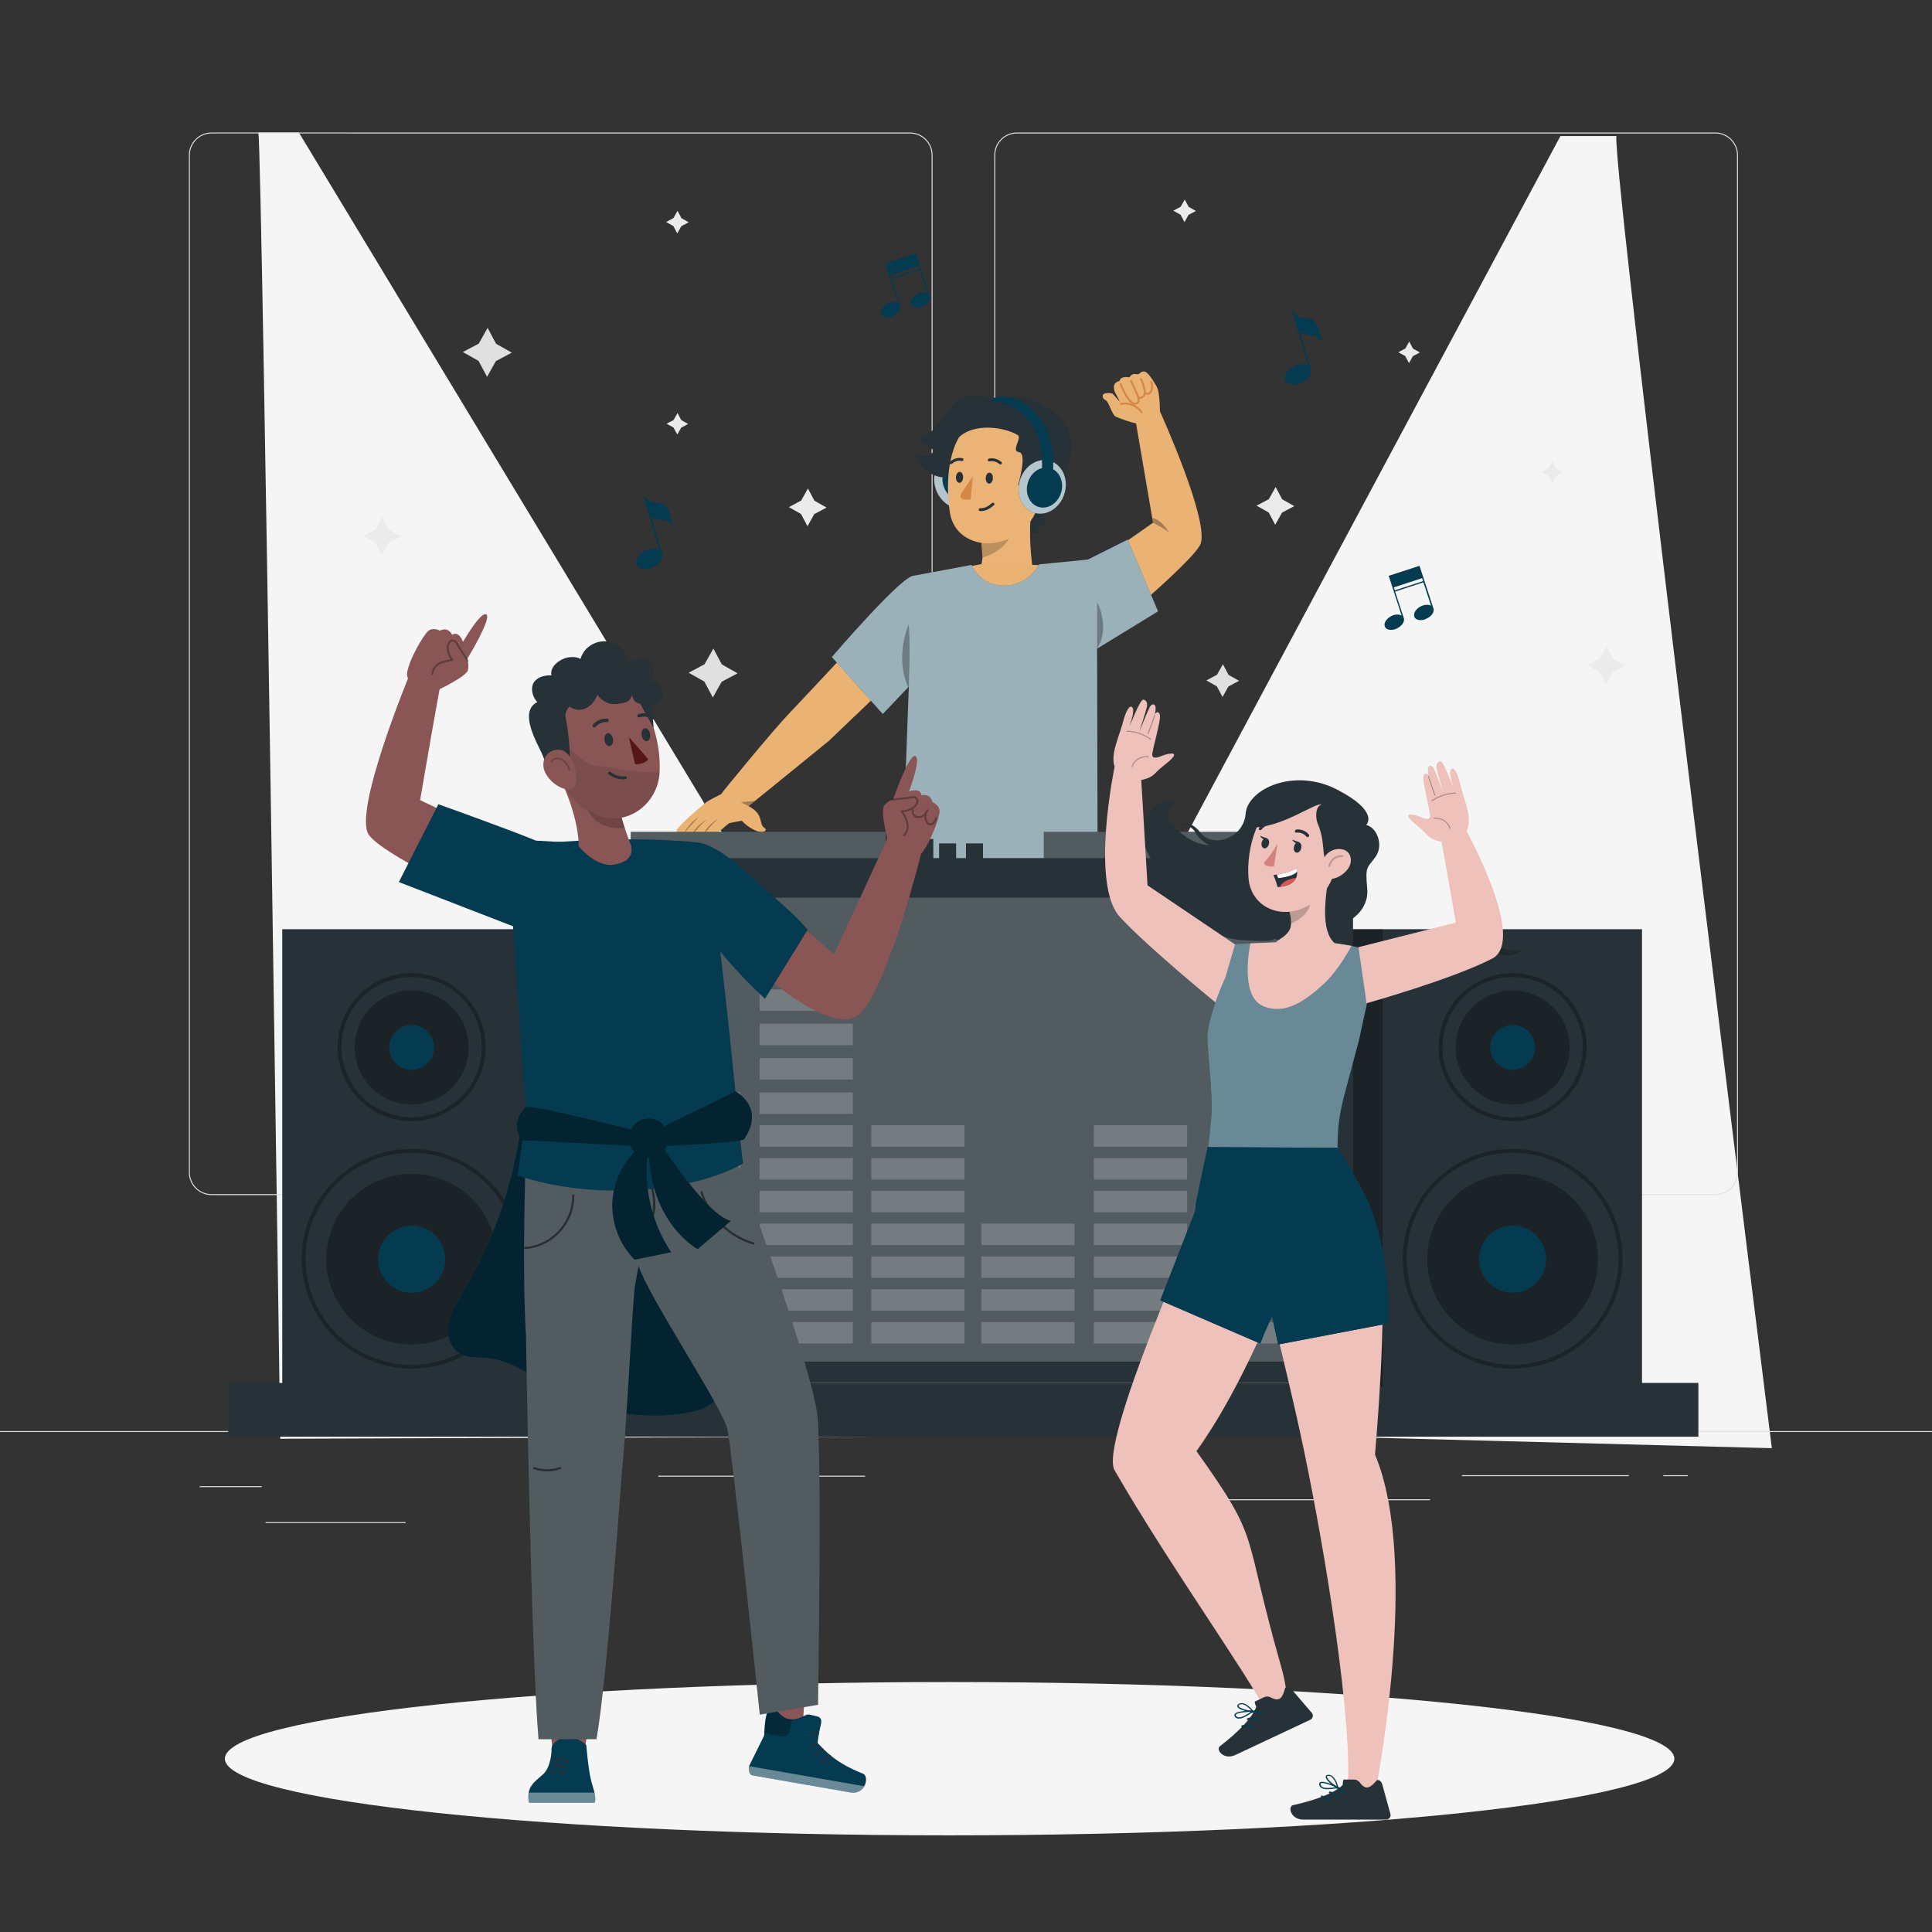 <svg xmlns="http://www.w3.org/2000/svg" viewBox="0 0 500 500"><rect x="0" y="0" width="500" height="500" fill="#333333" stroke="none"/><g id="freepik--background-complete--inject-2"><path d="M66.882,34.29c1.02,9.941,5.644,338.057,5.644,338.057l208.683-.752L77.348,34.29h-10.465Z" style="fill:#f5f5f5;"></path><path d="M418.312,35.216c-1.02,9.941,40.242,339.573,40.242,339.573l-233.167-6.126L403.832,35.216h14.48Z" style="fill:#f5f5f5;"></path><polygon points="402.721 121.242 404.511 122.248 402.698 123.213 401.692 125.003 400.728 123.189 398.938 122.183 400.751 121.219 401.757 119.429 402.721 121.242" style="fill:#ebebeb;"></polygon><polygon points="365.672 90.212 367.462 91.218 365.649 92.182 364.643 93.972 363.678 92.159 361.888 91.153 363.702 90.188 364.708 88.398 365.672 90.212" style="fill:#ebebeb;"></polygon><polygon points="176.355 56.462 178.234 57.519 176.331 58.53 175.274 60.409 174.263 58.506 172.384 57.45 174.287 56.438 175.343 54.559 176.355 56.462" style="fill:#ebebeb;"></polygon><polygon points="317.954 174.664 320.673 176.193 317.918 177.658 316.39 180.377 314.925 177.623 312.206 176.094 314.96 174.629 316.489 171.91 317.954 174.664" style="fill:#e0e0e0;"></polygon><polygon points="186.818 171.962 190.887 174.25 186.765 176.442 184.477 180.511 182.286 176.389 178.216 174.101 182.338 171.91 184.626 167.84 186.818 171.962" style="fill:#e0e0e0;"></polygon><polygon points="128.387 88.972 132.456 91.26 128.334 93.451 126.046 97.521 123.854 93.399 119.785 91.111 123.907 88.919 126.195 84.85 128.387 88.972" style="fill:#e0e0e0;"></polygon><polygon points="307.624 53.538 309.502 54.594 307.6 55.606 306.543 57.484 305.531 55.581 303.653 54.525 305.556 53.513 306.612 51.635 307.624 53.538" style="fill:#ebebeb;"></polygon><polygon points="176.306 108.714 178.096 109.72 176.283 110.684 175.276 112.474 174.312 110.661 172.522 109.654 174.335 108.69 175.342 106.9 176.306 108.714" style="fill:#ebebeb;"></polygon><polygon points="331.829 129.219 334.962 130.982 331.788 132.669 330.026 135.803 328.338 132.629 325.204 130.867 328.378 129.179 330.141 126.045 331.829 129.219" style="fill:#ebebeb;"></polygon><polygon points="417.453 170.483 420.587 172.245 417.412 173.933 415.65 177.067 413.962 173.893 410.828 172.131 414.003 170.443 415.765 167.309 417.453 170.483" style="fill:#ebebeb;"></polygon><polygon points="210.781 129.596 213.915 131.358 210.741 133.046 208.978 136.18 207.29 133.006 204.157 131.243 207.331 129.555 209.093 126.421 210.781 129.596" style="fill:#ebebeb;"></polygon><polygon points="100.626 137.044 103.76 138.806 100.585 140.494 98.823 143.628 97.135 140.454 94.001 138.692 97.176 137.004 98.938 133.87 100.626 137.044" style="fill:#ebebeb;"></polygon><g><g><g><path d="M443.92,309.288h-180.746c-3.232,0-5.862-2.63-5.862-5.862V40.152c0-3.232,2.63-5.862,5.862-5.862h180.746c3.232,0,5.862,2.629,5.862,5.862V303.425c0,3.232-2.63,5.862-5.862,5.862ZM263.174,34.54c-3.095,0-5.612,2.518-5.612,5.612V303.425c0,3.095,2.518,5.612,5.612,5.612h180.746c3.095,0,5.612-2.518,5.612-5.612V40.152c0-3.094-2.518-5.612-5.612-5.612h-180.746Z" style="fill:#e0e0e0;"></path><path d="M235.493,309.288H54.746c-3.232,0-5.862-2.63-5.862-5.862V40.152c0-3.232,2.629-5.862,5.862-5.862H235.493c3.232,0,5.862,2.629,5.862,5.862V303.425c0,3.232-2.63,5.862-5.862,5.862ZM54.746,34.54c-3.094,0-5.612,2.518-5.612,5.612V303.425c0,3.095,2.518,5.612,5.612,5.612H235.493c3.095,0,5.612-2.518,5.612-5.612V40.152c0-3.094-2.518-5.612-5.612-5.612H54.746Z" style="fill:#e0e0e0;"></path></g><rect x="0" y="370.357" width="500" height=".25" style="fill:#e0e0e0;"></rect></g><rect x="51.672" y="384.622" width="16.06" height=".25" style="fill:#e0e0e0;"></rect><rect x="170.352" y="381.912" width="53.53" height=".25" style="fill:#e0e0e0;"></rect><rect x="68.732" y="393.912" width="36.25" height=".25" style="fill:#e0e0e0;"></rect><rect x="378.352" y="381.782" width="43.19" height=".25" style="fill:#e0e0e0;"></rect><rect x="430.452" y="381.782" width="6.33" height=".25" style="fill:#e0e0e0;"></rect><rect x="316.212" y="388.012" width="53.89" height=".25" style="fill:#e0e0e0;"></rect></g></g><g id="freepik--Shadow--inject-2"><path d="M433.321,455.148c0,10.956-83.975,19.837-187.563,19.837s-187.563-8.882-187.563-19.837,83.975-19.837,187.563-19.837,187.563,8.882,187.563,19.837Z" style="fill:#f5f5f5;"></path></g><g id="freepik--Musical_notes--inject-2"><path d="M340.155,83.155c-.68-.57-1.542-.875-2.429-.859-1.024,.017-2.005-.413-2.688-1.176l-.106-.353c-.037-.122-.165-.193-.288-.159-.122,.037-.193,.165-.159,.288l4.053,13.676c-.315-.18-.663-.295-1.024-.335-.884-.086-1.774,.077-2.571,.471-1.818,.847-2.847,2.5-2.294,3.688,.476,1.024,1.976,1.371,3.529,.906,.259-.078,.513-.174,.759-.288,.813-.358,1.51-.937,2.012-1.671,.433-.568,.545-1.319,.294-1.988h0l-2.841-9.582c.688,.592,1.569,.912,2.477,.9,1.084-.011,2.115,.471,2.8,1.312,.046,.046,.114,.064,.176,.047h.041c.07-.04,.104-.122,.082-.2l-1.006-3.382c-.128-.507-.414-.961-.818-1.294Z" style="fill:#053B50;"></path><path d="M172.261,130.935c-.68-.57-1.542-.875-2.429-.859-1.024,.017-2.005-.413-2.688-1.176l-.106-.353c-.037-.122-.165-.193-.288-.159-.122,.037-.193,.165-.159,.288l4.053,13.676c-.315-.18-.663-.295-1.024-.335-.884-.086-1.774,.077-2.571,.471-1.818,.847-2.847,2.5-2.294,3.688,.476,1.024,1.976,1.371,3.529,.906,.259-.078,.513-.174,.759-.288,.813-.358,1.51-.937,2.012-1.671,.434-.568,.545-1.319,.294-1.988h0l-2.841-9.582c.688,.592,1.569,.912,2.476,.9,1.084-.011,2.115,.471,2.8,1.312,.046,.046,.114,.064,.176,.047h.041c.07-.04,.104-.122,.083-.2l-1.006-3.382c-.128-.507-.414-.961-.818-1.294Z" style="fill:#053B50;"></path><path d="M370.93,157.34h0l-2.557-7.83-.955-2.917-.072-.154-7.976,2.593,.075,.16,.95,2.92,2.338,7.167c-.869-.366-1.858-.302-2.673,.172-1.333,.662-2.058,1.917-1.626,2.786,.354,.757,1.496,.976,2.65,.599,.183-.07,.362-.153,.533-.249,1.32-.663,2.047-1.899,1.636-2.765h0l-2.197-6.726,7.323-2.392,1.978,6.049c-.233-.129-.491-.208-.757-.23-.657-.046-1.315,.092-1.897,.4-1.336,.67-2.063,1.919-1.631,2.789,.354,.757,1.495,.976,2.65,.598,.183-.07,.362-.153,.533-.249,1.361-.617,2.083-1.851,1.677-2.719Zm-9.954-4.553l-.259-.775,7.323-2.392,.259,.775-7.323,2.392Z" style="fill:#053B50;"></path><path d="M240.588,76.487h0l-2.558-7.83-.955-2.917-.072-.154-7.976,2.593,.075,.16,.95,2.92,2.338,7.167c-.868-.366-1.858-.302-2.673,.172-1.333,.662-2.058,1.917-1.626,2.786,.354,.757,1.495,.976,2.65,.598,.183-.07,.361-.153,.533-.249,1.32-.663,2.047-1.899,1.636-2.765h0l-2.197-6.726,7.323-2.392,1.978,6.049c-.233-.129-.491-.208-.757-.23-.657-.046-1.315,.092-1.897,.4-1.336,.67-2.063,1.919-1.631,2.789,.354,.757,1.495,.976,2.65,.599,.183-.07,.361-.153,.533-.249,1.361-.617,2.083-1.851,1.677-2.719Zm-9.954-4.553l-.259-.775,7.323-2.392,.259,.775-7.323,2.392Z" style="fill:#053B50;"></path></g><g id="freepik--Character_2--inject-2"><g><g><g><g><path d="M242.294,126.882c1.384,3.622,5.025,5.596,8.134,4.409s4.507-5.087,3.123-8.709c-1.384-3.622-5.025-5.596-8.134-4.409-3.108,1.187-4.507,5.086-3.123,8.709Z" style="fill:#053B50;"></path><path d="M242.294,126.882c1.384,3.622,5.025,5.596,8.134,4.409s4.507-5.087,3.123-8.709c-1.384-3.622-5.025-5.596-8.134-4.409-3.108,1.187-4.507,5.086-3.123,8.709Z" style="fill:#fff; opacity:.7;"></path><path d="M244.306,126.114c1.032,2.702,3.749,4.175,6.068,3.289,2.319-.886,3.362-3.795,2.33-6.497s-3.749-4.175-6.068-3.289c-2.319,.886-3.362,3.795-2.33,6.497Z" style="fill:#053B50;"></path></g><g><path d="M256.588,103.734c-1.511-1.853-6.922-2.348-9.718,.879-2.986,3.436-6.906,9.896-9.024,7.988,.544,2.093,2.329,3.629,4.48,3.855,0,0-2.424,2.334-5.271,1.234,.844,2.978,3.309,5.217,6.354,5.771,4.947,1.037,12.769-12.79,14.018-15.061,.162-2.575-.017-2.478-.838-4.667Z" style="fill:#263238;"></path><path d="M259.645,104.561c4.458-.258,8.822,1.348,12.05,4.433,2.091,2.039,3.639,4.654,2.694,7.606-2.221,6.073-4.78,12.017-7.666,17.803l-20.129-17.611s.344-6.831,3.935-9.934c1.935-1.591,5.822-2.144,9.116-2.297Z" style="fill:#263238;"></path><path d="M255.799,104.091s7.904-4.924,17.513,3.198c9.61,8.122-1.366,21.059-1.366,21.059,0,0-3.607,5.795-.858,7.452-1.057,.336-2.172,.447-3.274,.327,0,0,.865,1.884,2.117,1.839,0,0-1.787,.581-4.8-.998-3.013-1.58-9.333-32.877-9.333-32.877Z" style="fill:#263238;"></path><path d="M253.983,139.909h0l-.026,.085,.315,4.255c-.124,1.508-.494,2.986-1.096,4.374-.87,1.356,2.665,2.166,5.335,2.587,4.014,.641,8.207-1.924,8.804-3.64-.827-5.819-1.172-12.51,.103-17.674l-5.504,4.123-7.931,5.889Z" style="fill:#ebb376;"></path><g style="opacity:.2;"><path d="M253.997,140.017l.315,4.255c2.721-.672,5.8-2.647,6.901-5.194,.786-1.844,.255-3.806-.502-4.057l-6.715,4.995Z"></path></g><path d="M245.467,129.605c.066,.933,.17,1.854,.324,2.767,1.05,8.036,10.321,10.489,17.17,6.008h0c.623-.408,1.212-.864,1.763-1.365,4.604-4.163,4.379-8.067,5.41-16.644,.859-6.44-3.666-12.357-10.106-13.216-1.824-.243-3.68-.055-5.419,.549-7.842,2.634-9.867,12.634-9.141,21.902Z" style="fill:#ebb376;"></path><path d="M270.076,121.138s-2.574-.358-3.098,1.807c-.524,2.165-.357,2.493-.357,2.493l-3.139,.061s2.458-8.171,.239-8.48c-2.218-.309,.88-3.618-.337-4.412-2.902-1.878-11.352-3.564-15.602,.924,1.208-2.975,3.464-5.405,6.342-6.83,4.55-1.948,12.765-.98,15.286,3.626,2.521,4.607,.667,10.81,.667,10.81Z" style="fill:#263238;"></path><path d="M256.961,123.79c-.036,.785-.481,1.398-.995,1.369-.513-.029-.901-.688-.865-1.473,.036-.785,.481-1.398,.995-1.369,.514,.029,.901,.688,.865,1.473Z" style="fill:#263238;"></path><path d="M249.257,123.591c-.036,.785-.481,1.398-.995,1.369-.514-.029-.901-.688-.865-1.473s.481-1.398,.995-1.369c.513,.029,.901,.688,.865,1.473Z" style="fill:#263238;"></path><path d="M251.781,123.271s-1.947,2.768-3.055,4.54c-.302,.483-.114,1.155,.425,1.339,.977,.334,2.047,.126,2.047,.126l.582-6.005Z" style="fill:#d58745;"></path><path d="M259.049,120.179c-.121,.043-.261,.022-.366-.069-1.251-1.071-2.558-.715-2.571-.711-.195,.056-.4-.057-.458-.251-.057-.194,.055-.397,.249-.453,.069-.02,1.706-.467,3.258,.863,.155,.133,.173,.364,.041,.517-.043,.05-.096,.085-.154,.105Z" style="fill:#263238;"></path><path d="M253.657,131.894c1.272,.068,2.289-.522,3.318-1.425" style="fill:none; stroke:#263238; stroke-linecap:round; stroke-linejoin:round; stroke-width:.75px;"></path><g><path d="M272.517,126.001c-.759,2.1-2.421,3.644-4.1,4.385-2.525,1.114-3.323-1.628-2.969-4.225,.318-2.337,1.134-5.164,3.836-5.182,2.662-.017,4.101,2.62,3.233,5.022Z" style="fill:#ebb376;"></path><path d="M270.731,123.627c-.311-.509-.982-.722-1.568-.606-.585,.116-1.085,.508-1.46,.972-.45,.557-.751,1.233-.864,1.94" style="fill:none; opacity:.2; stroke:#000; stroke-linecap:round; stroke-linejoin:round; stroke-width:.5px;"></path></g><path d="M246.012,120.123c-.068-.018-.131-.055-.181-.112-.135-.152-.124-.386,.026-.521,1.508-1.356,3.14-.913,3.216-.903,.196,.054,.312,.257,.26,.453-.052,.196-.251,.311-.446,.259-.067-.021-1.329-.346-2.539,.743-.095,.085-.222,.111-.337,.081Z" style="fill:#263238;"></path></g><g><path d="M263.961,124.235c-1.137,3.707,.52,7.503,3.701,8.479,3.181,.976,6.682-1.238,7.819-4.946,1.137-3.707-.52-7.503-3.701-8.479-3.181-.976-6.682,1.238-7.819,4.946Z" style="fill:#053B50;"></path><path d="M263.961,124.235c-1.137,3.707,.52,7.503,3.701,8.479,3.181,.976,6.682-1.238,7.819-4.946,1.137-3.707-.52-7.503-3.701-8.479-3.181-.976-6.682,1.238-7.819,4.946Z" style="fill:#fff; opacity:.7;"></path><path d="M266.02,124.867c-.848,2.766,.388,5.598,2.761,6.326,2.373,.728,4.985-.924,5.833-3.69s-.388-5.598-2.761-6.326c-2.373-.728-4.985,.924-5.833,3.69Z" style="fill:#053B50;"></path></g><path d="M256.496,103.683c0-.926,3.254-1.269,3.734-1.071,0,0,14.442,1.613,12.085,22.058l-3.02,.063s3.932-18.639-12.798-21.049Z" style="fill:#053B50;"></path></g><g><path d="M186.626,205.514c.332-.553,13.162-16.231,17.808-21.098,4.646-4.867,17.326-18.491,17.326-18.491l9.516,9.796-16.863,16.097-21.318,17.32-6.469-3.624Z" style="fill:#ebb373;"></path><path d="M197.628,214.083c-.763-.509-.509-1.832-1.374-3.308s-2.952-2.341-2.952-2.341c0,0-.365-.772-.314-.826,.052-.054-6.362-2.093-6.362-2.093,0,0-3.303,1.686-3.655,1.952-1.77,1.338-7.074,6.005-7.736,7.176l-.019,.035c-.42,.761,.238,1.67,1.096,1.532l.32-.095c.339,1.096,2.169,.289,2.169,.289,2.188,1.12,3.136-.322,3.136-.322,0,0,.21,.795,1.797,.699,.814-.049,4.733-3.6,4.885-3.702,.153-.102,3.339-.677,3.339-.677,1.832,1.934,4.296,3.107,5.364,2.904,1.069-.204,1.069-.713,.305-1.221Z" style="fill:#ebb373;"></path><g style="opacity:.3;"><path d="M182.936,212.032c-1.729,1.506-2.466,2.591-4.031,4.336,0,0,.395-1.077,1.433-2.232,1.227-1.366,2.598-2.103,2.598-2.103Z"></path></g><g style="opacity:.3;"><path d="M185.911,211.863c-1.729,1.506-2.466,2.591-4.031,4.336,0,0,.395-1.077,1.433-2.233,1.227-1.366,2.598-2.103,2.598-2.103Z"></path></g><g style="opacity:.3;"><path d="M180.818,211.408c-1.458,1.571-2.621,2.961-4.186,4.706,0,0,1.075-1.724,1.94-2.755s2.246-1.95,2.246-1.95Z"></path></g><polygon points="195.392 207.273 191.7 207.591 193.72 208.631 195.392 207.273" style="opacity:.3;"></polygon></g><path d="M251.064,146.544c.175,0,4.067-.783,4.067-.783l11.711,.427s6.05,.146,5.933,.321c-.117,.175-6.162,12.662-6.162,12.662l-6.721-.994s-7.451-2.203-7.087-2.329c.364-.126-1.741-9.305-1.741-9.305Z" style="fill:#ebb373;"></path><g><path d="M277.371,151.763l9.654-8.516,11.377-7.965-4.435-25.979,6.038-3.266s13.578,29.798,10.531,35.098c-3.047,5.3-25.211,23.584-25.211,23.584l-7.955-12.956Z" style="fill:#ebb373;"></path><path d="M299.362,100.065c-.963-1.66-2.273-3.806-3.196-3.918-.923-.112-1.09,.63-1.659,.706s-1.374-.487-2.236,.824c0,0-2.126-.57-2.553,.942-1.408,.309-1.693,1.202-1.255,2.693,.122,.353,1.24,2.259,1.328,2.629-.147-.061-1.744-2.064-1.95-2.103-1.738-.332-2.547,.012-2.468,.8,.041,.407,.332,.745,.711,.897,.927,.373,1.655,3.855,2.744,4.33,.913,.398,4.035,1.547,5.291,1.714,1.256,.168,6.058-1.791,6.058-1.791,0,0,.147-6.066-.816-7.725Z" style="fill:#ebb373;"></path><path d="M290.013,99.393c.613,1.48,1.319,3.173,2.503,4.415,.273,.286,.596,.545,.98,.636,.384,.091,.838-.025,1.052-.357,.18-.279,.158-.642,.09-.967-.126-.609-.387-1.179-.646-1.744-.427-.932-.854-1.865-1.281-2.797" style="fill:none; stroke:#d58745; stroke-linecap:round; stroke-linejoin:round; stroke-width:.5px;"></path><path d="M294.674,102.916c.498,.172,1.266-.178,1.468-.665,.202-.487,.135-1.04,.027-1.556-.187-.898-.488-1.773-.892-2.598" style="fill:none; stroke:#d58745; stroke-linecap:round; stroke-linejoin:round; stroke-width:.5px;"></path><path d="M296.273,101.717c.272,.176,.854,.296,1.124,.118,.27-.178,.449-.467,.569-.768,.284-.711,.272-1.534-.031-2.236" style="fill:none; stroke:#d58745; stroke-linecap:round; stroke-linejoin:round; stroke-width:.5px;"></path><path d="M290.072,104.512c2.005-.395,4.205,.498,5.367,2.179" style="fill:none; stroke:#d58745; stroke-linecap:round; stroke-linejoin:round; stroke-width:.5px;"></path></g><path d="M298.402,135.282s2.47,1.276,4.105,2.434c0,0-2.151-3.588-4.302-3.588l.197,1.154Z" style="opacity:.3;"></path><g><path d="M268.929,146.06l12.613-1.246,10.313-5.166,7.848,18.57-15.768,9.647,.118,55.299h-50.517l1.668-45.471-6.742,7.092-13.184-14.743s16.918-19.767,20.858-20.988l15.333-2.848s2.188,5.903,9.415,5.295c5.626-.474,8.045-5.441,8.045-5.441Z" style="fill:#053B50;"></path><path d="M268.929,146.06l12.613-1.246,10.313-5.166,7.848,18.57-15.768,9.647,.118,55.299h-50.517l1.668-45.471-6.742,7.092-13.184-14.743s16.918-19.767,20.858-20.988l15.333-2.848s2.188,5.903,9.415,5.295c5.626-.474,8.045-5.441,8.045-5.441Z" style="fill:#fff; opacity:.6;"></path><g style="opacity:.3;"><path d="M235.162,178.123s.542-11.01,0-16.515c0,0-3.794,8.454,0,16.515Z"></path></g><path d="M283.935,167.864v-12.045s3.501,6.486,0,12.045Z" style="opacity:.3;"></path></g></g><g><g><rect x="59.063" y="357.917" width="380.463" height="13.897" style="fill:#263238;"></rect><rect x="59.063" y="357.917" width="380.463" height="13.897" style="fill:#263238; opacity:.3;"></rect></g><rect x="270.137" y="215.282" width="65.981" height="8.319" style="fill:#263238;"></rect><rect x="270.137" y="215.282" width="65.981" height="8.319" style="fill:#fff; opacity:.2;"></rect><g><rect x="163.223" y="215.282" width="65.98" height="8.319" style="fill:#263238;"></rect><rect x="163.223" y="215.282" width="65.98" height="8.319" style="fill:#fff; opacity:.2;"></rect></g><g><rect x="343.974" y="240.479" width="80.973" height="118.45" style="fill:#263238;"></rect><rect x="347.284" y="240.479" width="10.56" height="118.45" style="opacity:.3;"></rect><circle cx="391.466" cy="271.076" r="14.753" transform="translate(64.401 617.134) rotate(-81.317)" style="opacity:.3;"></circle><circle cx="391.466" cy="271.001" r="18.657" style="fill:none; opacity:.3; stroke:#000; stroke-miterlimit:10;"></circle><path d="M397.264,271.076c0,3.202-2.595,5.797-5.797,5.797s-5.797-2.596-5.797-5.797,2.596-5.797,5.797-5.797,5.797,2.595,5.797,5.797Z" style="fill:#053B50;"></path><circle cx="391.466" cy="325.878" r="22.091" transform="translate(-115.772 372.256) rotate(-45)" style="opacity:.3;"></circle><circle cx="391.466" cy="325.764" r="27.937" transform="translate(-16.397 630.75) rotate(-76.554)" style="fill:none; opacity:.3; stroke:#000; stroke-miterlimit:10;"></circle><circle cx="391.466" cy="325.878" r="8.681" transform="translate(-115.772 372.256) rotate(-45)" style="fill:#053B50;"></circle></g><g><rect x="73.049" y="240.479" width="80.973" height="118.45" transform="translate(227.072 599.407) rotate(180)" style="fill:#263238;"></rect><rect x="140.153" y="240.479" width="10.56" height="118.45" transform="translate(290.866 599.407) rotate(180)" style="opacity:.3;"></rect><circle cx="106.531" cy="271.076" r="14.752" transform="translate(-42.731 20.972) rotate(-9.374)" style="opacity:.3;"></circle><circle cx="106.531" cy="271.001" r="18.657" style="fill:none; opacity:.3; stroke:#000; stroke-miterlimit:10;"></circle><path d="M100.733,271.076c0,3.202,2.596,5.797,5.797,5.797s5.797-2.596,5.797-5.797-2.596-5.797-5.797-5.797-5.797,2.595-5.797,5.797Z" style="fill:#053B50;"></path><circle cx="106.531" cy="325.878" r="22.091" transform="translate(-234.994 295.78) rotate(-66.861)" style="opacity:.3;"></circle><circle cx="106.531" cy="325.764" r="27.937" transform="translate(-235.489 303.534) rotate(-68.172)" style="fill:none; opacity:.3; stroke:#000; stroke-miterlimit:10;"></circle><circle cx="106.531" cy="325.878" r="8.681" transform="translate(-235.072 296.682) rotate(-67.012)" style="fill:#053B50;"></circle></g><rect x="149.112" y="222.076" width="201.048" height="135.841" style="fill:#263238;"></rect><rect x="161.858" y="232.318" width="178.547" height="120.057" style="fill:#fff; opacity:.2;"></rect><rect x="232.919" y="217.122" width="8.617" height="5.785" style="fill:#263238;"></rect><rect x="243.034" y="218.274" width="4.412" height="4.633" style="fill:#263238;"></rect><rect x="249.994" y="218.274" width="4.412" height="4.633" style="fill:#263238;"></rect><g><rect x="167.402" y="342.142" width="24.131" height="5.552" style="fill:#fff; opacity:.2;"></rect><rect x="167.402" y="333.654" width="24.131" height="5.552" style="fill:#fff; opacity:.2;"></rect><rect x="167.402" y="325.166" width="24.131" height="5.552" style="fill:#fff; opacity:.2;"></rect><rect x="167.402" y="316.679" width="24.131" height="5.552" style="fill:#fff; opacity:.2;"></rect><rect x="167.402" y="299.703" width="24.131" height="5.552" style="fill:#fff; opacity:.2;"></rect><rect x="167.402" y="291.216" width="24.131" height="5.552" style="fill:#fff; opacity:.2;"></rect><rect x="167.402" y="282.728" width="24.131" height="5.552" style="fill:#fff; opacity:.2;"></rect><rect x="167.402" y="308.191" width="24.131" height="5.552" style="fill:#fff; opacity:.2;"></rect></g><rect x="196.581" y="342.142" width="24.131" height="5.552" style="fill:#fff; opacity:.2;"></rect><rect x="196.581" y="333.654" width="24.131" height="5.552" style="fill:#fff; opacity:.2;"></rect><rect x="196.581" y="325.166" width="24.131" height="5.552" style="fill:#fff; opacity:.2;"></rect><rect x="196.581" y="316.679" width="24.131" height="5.552" style="fill:#fff; opacity:.2;"></rect><rect x="196.581" y="308.191" width="24.131" height="5.552" style="fill:#fff; opacity:.2;"></rect><rect x="196.581" y="299.703" width="24.131" height="5.552" style="fill:#fff; opacity:.2;"></rect><rect x="196.581" y="291.216" width="24.131" height="5.552" style="fill:#fff; opacity:.2;"></rect><rect x="196.581" y="282.728" width="24.131" height="5.552" style="fill:#fff; opacity:.2;"></rect><rect x="196.581" y="273.835" width="24.131" height="5.552" style="fill:#fff; opacity:.2;"></rect><rect x="196.581" y="264.943" width="24.131" height="5.552" style="fill:#fff; opacity:.2;"></rect><rect x="196.581" y="256.05" width="24.131" height="5.552" style="fill:#fff; opacity:.2;"></rect><g><rect x="225.489" y="342.142" width="24.131" height="5.552" style="fill:#fff; opacity:.2;"></rect><rect x="225.489" y="333.654" width="24.131" height="5.552" style="fill:#fff; opacity:.2;"></rect><rect x="225.489" y="325.166" width="24.131" height="5.552" style="fill:#fff; opacity:.2;"></rect><rect x="225.489" y="316.679" width="24.131" height="5.552" style="fill:#fff; opacity:.2;"></rect><rect x="225.489" y="308.191" width="24.131" height="5.552" style="fill:#fff; opacity:.2;"></rect><rect x="225.489" y="299.703" width="24.131" height="5.552" style="fill:#fff; opacity:.2;"></rect><rect x="225.489" y="291.216" width="24.131" height="5.552" style="fill:#fff; opacity:.2;"></rect></g><g><rect x="283.091" y="342.142" width="24.131" height="5.552" style="fill:#fff; opacity:.2;"></rect><rect x="283.091" y="333.654" width="24.131" height="5.552" style="fill:#fff; opacity:.2;"></rect><rect x="283.091" y="325.166" width="24.131" height="5.552" style="fill:#fff; opacity:.2;"></rect><rect x="283.091" y="316.679" width="24.131" height="5.552" style="fill:#fff; opacity:.2;"></rect><rect x="283.091" y="308.191" width="24.131" height="5.552" style="fill:#fff; opacity:.2;"></rect><rect x="283.091" y="299.703" width="24.131" height="5.552" style="fill:#fff; opacity:.2;"></rect><rect x="283.091" y="291.216" width="24.131" height="5.552" style="fill:#fff; opacity:.2;"></rect></g><g><rect x="253.966" y="342.142" width="24.131" height="5.552" style="fill:#fff; opacity:.2;"></rect><rect x="253.966" y="333.654" width="24.131" height="5.552" style="fill:#fff; opacity:.2;"></rect><rect x="253.966" y="325.166" width="24.131" height="5.552" style="fill:#fff; opacity:.2;"></rect><rect x="253.966" y="316.679" width="24.131" height="5.552" style="fill:#fff; opacity:.2;"></rect></g><g><rect x="311.888" y="342.142" width="24.131" height="5.552" style="fill:#fff; opacity:.2;"></rect><rect x="311.888" y="333.654" width="24.131" height="5.552" style="fill:#fff; opacity:.2;"></rect><rect x="311.888" y="325.166" width="24.131" height="5.552" style="fill:#fff; opacity:.2;"></rect><rect x="311.888" y="316.679" width="24.131" height="5.552" style="fill:#fff; opacity:.2;"></rect></g><path d="M383.659,242.751s5.089,4.345,10.303,2.979c0,0-5.338,5.09-10.303-2.979Z" style="opacity:.2;"></path></g></g></g><g id="freepik--Character_3--inject-2"><g><g><path d="M329.547,242.959c11.524,2.732,16.346-2.147,19.892-6.38l-.778,2.022s5.749-2.683,5.17-8.692c-.579-6.01,.072-5.189,2.198-8.23,2.126-3.041,.254-7.606-2.471-8.183,0,0,3.675-3.347-7.492-9.139-11.167-5.792-23.198-.168-23.704,6.253-.506,6.421-8.586,8.919-11.626,4.957-3.039-3.962-5.458-1.958-5.458-1.958,1.638-.36,3.317,.404,4.121,1.876,.847,1.425,2.105,2.562,3.608,3.262-2.207-.147-4.328-.913-6.118-2.212-3.12-2.199-6.908-5.684-2.899-9.06,0,0-4.799-1.345-7.303,4.522-2.503,5.867,.71,11.263,6.641,15.617,0,0-9.038-4.536-8.243-8.53,0,0-3.753,5.579,6.306,14.105,0,0,10.604,9.537,20.044,10.118,9.44,.581,8.111-.346,8.111-.346Z" style="fill:#263238;"></path><g><path d="M345.385,244.063s-3.205,1.496-7.562,4.454c-.908,.616-1.888,1.127-2.909,1.527-2.756,1.08-5.215,1.596-5.712,.27-.111-.292-.186-.603-.231-.925-.302-2.159,.261-5.082,2.112-6.235,2.087-1.301,3.158-2.496,3.051-4.594-.046-1.188-.33-2.442-.688-3.67l1.707-1.585,8.781-7.03c-.808,5.278-2.359,14.433,1.452,17.788Z" style="fill:#eec1bb;"></path><path d="M334.145,239.019c2.311-1.034,4.942-2.988,4.951-5.566-.003-1.086-.117-2.128-.299-2.809l-5.065,5.31c.252,.979,.313,1.614,.413,3.064Z" style="opacity:.2;"></path><path d="M347.142,218.016c-1.673,7.996-2.211,11.406-6.87,15.163-7.008,5.65-16.411,2.393-17.148-5.809-.664-7.382,2.183-19.218,10.509-21.699,8.202-2.444,15.182,4.35,13.509,12.346Z" style="fill:#eec1bb;"></path><path d="M336.782,219.403c-.129,.752-.666,1.32-1.199,1.27-.533-.05-.86-.7-.73-1.452,.129-.752,.666-1.32,1.199-1.27,.533,.05,.86,.7,.731,1.452Z" style="fill:#263238;"></path><path d="M328.421,218.322c-.127,.728-.661,1.278-1.192,1.228-.531-.05-.859-.681-.732-1.409,.127-.728,.66-1.278,1.192-1.228,.531,.05,.859,.681,.732,1.409Z" style="fill:#263238;"></path><path d="M338.401,216.655c-.104-0-.205-.043-.277-.125-1.112-1.296-2.56-1.053-2.577-1.05-.215,.036-.411-.105-.434-.323-.023-.217,.135-.424,.353-.464,.076-.013,1.894-.32,3.274,1.289,.137,.16,.111,.413-.058,.565-.082,.073-.182,.109-.28,.108Z" style="fill:#263238;"></path><path d="M326.202,214.84c-.098,.012-.199-.011-.279-.075-.165-.132-.183-.382-.041-.559,1.431-1.773,3.243-1.682,3.32-1.677,.216,.014,.368,.203,.338,.423-.029,.22-.228,.387-.444,.374-.071-.004-1.478-.054-2.616,1.356-.074,.091-.176,.145-.28,.158Z" style="fill:#263238;"></path><path d="M329.547,226.452c.541,1.089,1.105,3.142,1.105,3.142,.195-.018,.391-.035,.584-.063,2.642-.305,3.767-1.32,4.213-2.352,.242-.566,.273-1.143,.238-1.606-.035-.537-.182-.911-.182-.911-1.304,.999-3.745,1.473-5.06,1.672-.549,.089-.899,.118-.899,.118Z" style="fill:#263238;"></path><path d="M330.446,226.333l.35,.918c2.488-.294,4.2-.834,4.892-1.679-.035-.537-.182-.911-.182-.911-1.304,.999-3.745,1.473-5.06,1.672Z" style="fill:#fff;"></path><path d="M331.237,229.531c2.642-.305,3.767-1.32,4.213-2.352-.896,.139-1.962,.406-2.867,.92-.694,.391-1.097,.917-1.346,1.431Z" style="fill:#dc5753;"></path><path d="M330.618,218.351s-1.613,2.879-3.257,4.6c-.287,.301-.189,.8,.183,.987,.956,.482,2.162,.285,2.162,.285l.913-5.872Z" style="fill:#d4827d;"></path><path d="M336.216,217.951l-1.804-.652s.855,1.5,1.804,.652Z" style="fill:#263238;"></path><path d="M327.878,216.954l-1.804-.652s.855,1.5,1.804,.652Z" style="fill:#263238;"></path></g><path d="M324.123,214.144c7.727,.025,16.109-6.412,17.898-5.959-1.803,.656-1.479,3.769-1.063,4.766,2.752,6.421,.08,10.167,4.371,11.478,8.428,2.567,4.444-14.088-.799-16.867-.412-.218,0,0-.443-.145,.722-7.986-14.115-3.413-17.569-.385" style="fill:#263238;"></path><path d="M348.827,224.884c-1.146,1.547-2.817,2.409-4.28,2.602-2.201,.29-2.909-3.277-1.931-5.336,.88-1.853,3.129-2.888,5.162-2.227,2.003,.651,2.359,3.192,1.049,4.961Z" style="fill:#eec1bb;"></path><path d="M344.053,224.093c.155-.755,.594-1.448,1.21-1.911,.616-.463,1.403-.693,2.172-.633" style="fill:none; opacity:.2; stroke:#000; stroke-linecap:round; stroke-linejoin:round; stroke-width:.5px;"></path></g><g><path d="M295.256,200.184l1.723,28.938,25.009,16.883-6.394,14.273s-17.943-14.549-25.732-22.921c-7.789-8.372-1.4-38.967-1.4-38.967l6.793,1.794Z" style="fill:#eec1bb;"></path><g><path d="M294.381,201.962s2.933-.066,4.588-1.839c1.656-1.773,3.45-2.748,4.59-4.151,1.14-1.403-1.262-.976-2.494-.49-1.232,.486-2.633,1.024-2.848,.04-.216-.984,2.389-9.249,1.935-10.58-.454-1.331-1.293-.126-1.293-.126,0,0,.579-2.024-.161-2.472-.192-.116-.827-.075-1.236,.806-.918,1.982-2.631,6.242-2.631,6.242,.103-.242,1.842-5.652,1.997-6.496,.202-1.103-.265-1.727-.909-1.823-.916-.137-3.3,6.496-3.597,6.705,0,0,1.501-3.773,.739-4.693-.762-.92-1.836,1.403-2.394,3.632-.512,2.043-2.05,5.917-2.368,8.044-.393,2.621-.067,4.47,2.018,5.821,2.086,1.352,4.064,1.378,4.064,1.378Z" style="fill:#eec1bb;"></path><path d="M298.834,185.098c-.504,1.611-1.082,3.199-1.731,4.757" style="fill:none; opacity:.3; stroke:#000; stroke-linecap:round; stroke-linejoin:round; stroke-width:.25px;"></path><path d="M291.688,189.226c2.179,.082,4.329,.822,6.097,2.097" style="fill:none; opacity:.3; stroke:#000; stroke-linecap:round; stroke-linejoin:round; stroke-width:.25px;"></path><path d="M297.186,195.874c-.878-.137-1.802,.042-2.565,.497-.763,.455-1.36,1.182-1.657,2.02" style="fill:none; opacity:.3; stroke:#000; stroke-linecap:round; stroke-linejoin:round; stroke-width:.25px;"></path></g></g><g><path d="M352.12,267.221l4.414-20.087c-3.486-2.795-16.566-3.453-16.566-3.453l-20.287,.617-2.527,8.669s-3.802,8.081-4.608,14.31c-.416,3.216,1.637,16.428,.874,22.661l-.712,6.942c19.7,14.438,39.831,13.243,39.831,13.243-.943-2.623-5.933-10.959-6.4-13.536,.186-3.311,.137-6.497,1.842-13.461,1.414-5.773,4.156-15.173,4.139-15.906Z" style="fill:#053B50;"></path><g style="opacity:.4;"><path d="M352.12,267.221l4.414-20.087c-3.486-2.795-16.566-3.453-16.566-3.453l-20.287,.617-2.527,8.669s-3.802,8.081-4.608,14.31c-.416,3.216,1.637,16.428,.874,22.661l-.712,6.942c19.7,14.438,39.831,13.243,39.831,13.243-.943-2.623-5.933-10.959-6.4-13.536,.186-3.311-.082-5.987,1.705-12.931,1.414-5.496,4.293-15.704,4.276-16.437Z" style="fill:#fff;"></path></g><path d="M323.604,244.145s-2.963,13.46,3.192,16.177c6.155,2.717,11.791-2.104,15.692-5.601,3.901-3.498,7.286-9.942,7.286-9.942l-8.76-1.429-17.41,.796Z" style="fill:#eec1bb;"></path></g><g><g id="freepik--freepik--Character--inject-85--inject-2"><path d="M310.419,315.079s-26.403,58.907-21.894,65.556c14,24.278,35.458,54.305,38.807,61.845,.816,1.125,5.076-1.174,5.733-2.568,0,0,.001-3.349-1.532-8.709-10.32-36.098-4.855-31.736-21.89-55.655,14.469-20.154,25.121-50.904,25.121-50.904l-24.345-9.565Z" style="fill:#eec1bb;"></path><path d="M318.898,298.786s13.287,51.287,18.552,76.507c5.524,26.445,12.809,70.914,11.267,88.481,1.483,.876,4.22,.995,7.216,.05,0,0,11.854-59.05-.08-87.366,5.235-62.653-1.568-61.379-1.568-61.379l-35.387-16.293Z" style="fill:#eec1bb;"></path><path d="M355.042,313.406c-1.592-4.634-6.296-12.204-8.903-16.352l-33.593-.173-2.953,14.037-.308,2.578-8.997,23.043,25.867,11.175,1.045-2.658,1.993-4.401,1.594,7.298h0l28.522-5.455c.051-11.081-.729-18.59-4.266-29.092Z" style="fill:#053B50;"></path><path d="M355.042,313.406c-1.592-4.634-6.296-12.204-8.903-16.352l-33.593-.173-2.953,14.037-.308,2.578-8.997,23.043,25.867,11.175,1.045-2.658,1.993-4.401,1.594,7.298h0l28.522-5.455c.051-11.081-.729-18.59-4.266-29.092Z" style="fill:#053B50;"></path><path d="M324.373,300.07c.506,0,.916,.41,.916,.916,0,.506-.41,.916-.916,.916-.506,0-.916-.41-.916-.916,0-.506,.41-.916,.916-.916Z" style="fill:#053B50;"></path></g><g><path d="M324.727,440.376l2.441-1.147c.552-.26,1.194-.22,1.73,.072,2.31,1.261,3.027,.037,3.709-2.489,.92-.571,1.706,.423,1.927,.686l4.942,5.779c.419,.48,.369,1.208-.11,1.627-.085,.074-.181,.136-.285,.182-2.964,1.392-4.366,2.051-8.054,3.784l-11.281,5.3c-3.075,1.445-5.168-1.355-4.037-2.237,5.105-3.935,8.351-7.506,9.333-9.99,.19-.444-.247-.503-.315-1.568Z" style="fill:#263238;"></path><path d="M322.151,444.347c.762-.38,1.482-.839,2.148-1.369,.059-.058,.059-.153,0-.212-.032-.032-.076-.048-.12-.043-.421-.006-4.142,.001-4.653,.902-.1,.161-.098,.364,.003,.524,.152,.315,.445,.538,.788,.602,.638,.064,1.281-.077,1.833-.404Zm1.584-1.328c-.822,.59-2.39,1.599-3.326,1.407-.246-.057-.456-.217-.576-.439-.048-.065-.051-.153-.006-.221,.284-.493,2.38-.71,3.909-.747Z" style="fill:#053B50;"></path><path d="M324.271,443.001c.035-.005,.069-.021,.096-.045,.024-.055,.013-.118-.028-.162-.06-.127-2.188-2.794-3.771-1.817-.388,.25-.414,.506-.351,.681,.271,.845,2.898,1.449,3.994,1.401l.06-.058Zm-3.424-1.863c1.06-.498,2.497,.967,3.033,1.57-1.243-.058-3.225-.654-3.365-1.181-.019-.04-.071-.151,.225-.329l.108-.06Z" style="fill:#053B50;"></path><path d="M323.918,443.056c.895-.28,1.91-.144,2.7,.361" style="fill:none; stroke:#053B50; stroke-linecap:round; stroke-linejoin:round; stroke-width:.5px;"></path><path d="M322.938,444.91c.895-.28,1.91-.144,2.7,.361" style="fill:none; stroke:#053B50; stroke-linecap:round; stroke-linejoin:round; stroke-width:.5px;"></path><path d="M321.502,446.756c.895-.28,1.91-.144,2.7,.361" style="fill:none; stroke:#053B50; stroke-linecap:round; stroke-linejoin:round; stroke-width:.5px;"></path></g><g><path d="M347.722,460.545h2.696c.61,0,1.175,.309,1.535,.801,1.555,2.124,2.724,1.321,4.415-.676,1.075-.125,1.365,1.109,1.452,1.44l2.016,7.332c.175,.612-.179,1.251-.792,1.426-.109,.031-.222,.046-.335,.044h-21.363c-3.398,0-4.102-3.424-2.702-3.741,6.294-1.391,10.75-3.243,12.695-5.074,.361-.321-.01-.56,.382-1.553Z" style="fill:#263238;"></path><path d="M343.702,463.044c.851-.021,1.698-.13,2.526-.326,.078-.028,.118-.114,.09-.192-.015-.042-.048-.075-.09-.09-.379-.185-3.75-1.76-4.595-1.162-.159,.103-.244,.288-.22,.475,.004,.349,.174,.676,.458,.88,.55,.33,1.192,.474,1.831,.414Zm1.998-.528c-.995,.185-2.843,.431-3.609-.141-.199-.156-.321-.39-.335-.643-.016-.079,.019-.16,.088-.202,.467-.326,2.456,.37,3.856,.986Z" style="fill:#053B50;"></path><path d="M346.193,462.727c.034,.01,.071,.01,.105,0,.045-.039,.062-.101,.044-.158,0-.141-.792-3.459-2.641-3.248-.458,.062-.59,.282-.607,.466-.114,.88,2.007,2.544,3.019,2.966l.079-.027Zm-2.306-3.142c1.171,0,1.848,1.936,2.077,2.711-1.1-.581-2.641-1.963-2.544-2.5,0-.044,0-.167,.343-.203l.123-.009Z" style="fill:#053B50;"></path><path d="M345.851,462.626c.929,.127,1.79,.682,2.29,1.475" style="fill:none; stroke:#053B50; stroke-linecap:round; stroke-linejoin:round; stroke-width:.5px;"></path><path d="M344.175,463.887c.929,.127,1.79,.682,2.29,1.475" style="fill:none; stroke:#053B50; stroke-linecap:round; stroke-linejoin:round; stroke-width:.5px;"></path><path d="M342.09,464.948c.929,.127,1.79,.682,2.29,1.475" style="fill:none; stroke:#053B50; stroke-linecap:round; stroke-linejoin:round; stroke-width:.5px;"></path></g></g><g><path d="M379.223,214.524l-6.117,3.434,3.671,20.799-25.201,6.365,2.084,14.515s21.86-6.091,32.488-11.535c9.218-4.721-6.924-33.578-6.924-33.578Z" style="fill:#eec1bb;"></path><g><path d="M373.779,217.932s-2.93-.136-4.543-1.948c-1.613-1.812-3.383-2.829-4.489-4.259-1.106-1.43,1.285-.945,2.505-.43,1.22,.515,2.608,1.087,2.846,.108,.239-.979-2.167-9.304-1.681-10.623,.485-1.32,1.296-.095,1.296-.095,0,0-.53-2.038,.22-2.467,.195-.112,.829-.055,1.216,.835,.871,2.004,2.481,6.304,2.481,6.304-.098-.245-1.706-5.694-1.841-6.542-.176-1.108,.306-1.72,.952-1.801,.919-.115,3.144,6.573,3.435,6.79,0,0-1.41-3.808-.626-4.71,.784-.902,1.802,1.447,2.307,3.688,.463,2.055,1.908,5.964,2.175,8.098,.33,2.63-.04,4.47-2.157,5.771-2.118,1.301-4.096,1.28-4.096,1.28Z" style="fill:#eec1bb;"></path><path d="M369.73,200.966c.466,1.622,1.005,3.224,1.617,4.797" style="fill:none; opacity:.3; stroke:#000; stroke-linecap:round; stroke-linejoin:round; stroke-width:.25px;"></path><path d="M376.775,205.264c-2.18,.03-4.347,.718-6.146,1.95" style="fill:none; opacity:.3; stroke:#000; stroke-linecap:round; stroke-linejoin:round; stroke-width:.25px;"></path><path d="M371.12,211.778c.881-.116,1.8,.085,2.552,.558,.752,.473,1.331,1.214,1.608,2.059" style="fill:none; opacity:.3; stroke:#000; stroke-linecap:round; stroke-linejoin:round; stroke-width:.25px;"></path></g></g></g></g><g id="freepik--Character_1--inject-2"><g><g><path d="M135.358,287.252c-1.613,16.663-6.965,32.954-15.549,47.327-1.497,2.507-3.122,5.034-3.661,7.904-.539,2.87,.301,6.227,2.799,7.739,2.02,1.222,4.553,.98,6.905,1.186,7.038,.616,12.877,5.405,19.085,8.779,9.921,5.392,21.675,7.334,32.803,5.418,2.63-.453,5.376-1.198,7.215-3.132,2.281-2.399,2.616-5.995,2.828-9.299,1.353-21.059,2.707-42.118,4.06-63.177l-56.485-2.745Z" style="fill:#053B50;"></path><g style="opacity:.3;"><path d="M135.358,287.252c-1.613,16.663-6.965,32.954-15.549,47.327-1.497,2.507-3.122,5.034-3.661,7.904-.539,2.87,.301,6.227,2.799,7.739,2.02,1.222,4.553,.98,6.905,1.186,7.038,.616,12.877,5.405,19.085,8.779,9.921,5.392,21.675,7.334,32.803,5.418,2.63-.453,5.376-1.198,7.215-3.132,2.281-2.399,2.616-5.995,2.828-9.299,1.353-21.059,2.707-42.118,4.06-63.177l-56.485-2.745Z"></path></g><path d="M135.358,287.252c-1.613,16.663-6.965,32.954-15.549,47.327-1.497,2.507-3.122,5.034-3.661,7.904-.539,2.87,.301,6.227,2.799,7.739,2.02,1.222,4.553,.98,6.905,1.186,7.038,.616,12.877,5.405,19.085,8.779,9.921,5.392,21.675,7.334,32.803,5.418,2.63-.453,5.376-1.198,7.215-3.132,2.281-2.399,2.616-5.995,2.828-9.299,1.353-21.059,2.707-42.118,4.06-63.177l-56.485-2.745Z" style="fill:#053B50;"></path><g style="opacity:.4;"><path d="M135.358,287.252c-1.613,16.663-6.965,32.954-15.549,47.327-1.497,2.507-3.122,5.034-3.661,7.904-.539,2.87,.301,6.227,2.799,7.739,2.02,1.222,4.553,.98,6.905,1.186,7.038,.616,12.877,5.405,19.085,8.779,9.921,5.392,21.675,7.334,32.803,5.418,2.63-.453,5.376-1.198,7.215-3.132,2.281-2.399,2.616-5.995,2.828-9.299,1.353-21.059,2.707-42.118,4.06-63.177l-56.485-2.745Z"></path></g></g><g><polygon points="196.851 430.679 200.649 451.293 207.518 450.325 208.838 429.497 196.851 430.679" style="fill:#895555;"></polygon><g><path d="M212.341,446.785c.325-1.235,.425-2.293-.907-2.604l-1.886-.44c-.72-.125-1.318,.265-1.965,.566-4.894,2.275-6.002-1.957-7.696-2.25-2.176-.381-1.988,6.82-2.156,7.167l-3.786,7.659c-.324,.638-.16,2.167,.529,2.485,.123,.057,.253,.096,.387,.118,3.864,.674,5.692,.992,10.501,1.831l14.708,2.564c4.009,.699,4.911-4.202,3.321-4.838-7.16-2.826-9.666-5.766-11.803-7.969,0,0,.253-2.39,.752-4.288Z" style="fill:#053B50;"></path><path d="M220.071,463.88l-14.708-2.564c-4.809-.838-6.637-1.157-10.501-1.831-.134-.021-.264-.061-.387-.118-.468-.216-.688-.988-.683-1.663l.117-.613,29.757,5.188c-.595,1.073-1.77,1.919-3.596,1.6Z" style="fill:#fff; opacity:.4;"></path><path d="M214.821,454.438c-.728,.466-1.369,1.069-1.878,1.768" style="fill:none; stroke:#263238; stroke-linecap:round; stroke-linejoin:round; stroke-width:.5px;"></path><path d="M212.748,452.627c-.671,.447-1.271,1-1.77,1.633" style="fill:none; stroke:#263238; stroke-linecap:round; stroke-linejoin:round; stroke-width:.5px;"></path><path d="M211.315,451.117c-.607,.204-1.147,.606-1.516,1.13" style="fill:none; stroke:#263238; stroke-linecap:round; stroke-linejoin:round; stroke-width:.5px;"></path><path d="M211.76,448.552c-.676-.111-1.373-.09-2.041,.062" style="fill:none; stroke:#263238; stroke-linecap:round; stroke-linejoin:round; stroke-width:.5px;"></path><g style="opacity:.3;"><path d="M204.441,447.648c-.165,.715-.557,1.462-1.255,1.685-.433,.138-.902,.048-1.347-.043-1.331-.272-2.662-.544-3.993-.816l-.01-.041c.12-1.937,.361-6.672,2.019-6.381,1.306,.226,2.212,3.127,5.077,2.825-.198,1.002-.381,2.291-.491,2.771Z"></path></g></g></g><g><polygon points="154.154 432.368 150.972 455.707 143.366 456.091 140.904 433.591 154.154 432.368" style="fill:#895555;"></polygon><path d="M136.89,466.542l17.013,.001s.371-.715-.053-2.617c-.065-.296-.149-.622-.259-.977-.006-.018-.01-.035-.016-.053-.159-.526-.342-1.174-.536-1.873-.779-2.848-1.31-9.4-1.31-9.4,0,0-3.217-3.23-6.528-1.716-2.905,1.327-2.454,3.01-2.454,3.01,0,0-.047,4.346-2.25,6.312-1.362,1.215-2.717,2.155-3.369,3.667-.122,.283-.218,.583-.287,.909-.008,.039-.016,.081-.022,.122-.136,.728-.128,1.582,.069,2.617Z" style="fill:#053B50;"></path><g style="opacity:.4;"><path d="M153.85,463.925c.424,1.902,.053,2.617,.053,2.617l-17.013-.001c-.196-1.035-.204-1.889-.069-2.617l17.029,.001Z" style="fill:#fff;"></path></g><path d="M143.67,455.985c.957-.746,2.212-.649,3.073,.191,.232,.226,.587-.129,.355-.355-1.074-1.048-2.608-1.107-3.783-.191-.255,.198,.103,.552,.355,.355h0Z" style="fill:#263238;"></path><path d="M143.19,457.574c.957-.746,2.212-.649,3.073,.191,.232,.226,.587-.129,.355-.355-1.074-1.048-2.608-1.106-3.783-.191-.255,.198,.103,.551,.355,.355h0Z" style="fill:#263238;"></path><path d="M142.708,459.034c.957-.746,2.212-.649,3.073,.191,.231,.226,.587-.129,.355-.355-1.074-1.048-2.608-1.106-3.783-.191-.255,.199,.103,.552,.355,.355h0Z" style="fill:#263238;"></path></g><g><path d="M136.067,299.498l33.659,.286,20.487-.621s20.085,55.296,21.305,66.977c1.22,11.681,.179,75.051,.179,75.051l-15.062,2.555s-7.057-67.453-8.363-73.773c-1.139-5.508-19.811-33.323-23.024-42.302-.323,1.839-.655,3.686-.993,5.518-.814,8.279-2.182,37.781-3.317,47.604,0,0-3.708,53.002-6.57,69.296l-14.992,.025c-1.978-23.131-3.246-104.379-3.246-104.379l.003-.002c-1.109-17.646-.065-46.235-.065-46.235Z" style="fill:#263238;"></path><g style="opacity:.2;"><path d="M136.067,299.498l33.659,.286,20.487-.621s20.085,55.296,21.305,66.977c1.22,11.681,.179,75.051,.179,75.051l-15.062,2.555s-7.057-67.453-8.363-73.773c-1.139-5.508-19.811-33.323-23.024-42.302-.323,1.839-.655,3.686-.993,5.518-.814,8.279-2.182,37.781-3.317,47.604,0,0-3.708,53.002-6.57,69.296l-14.992,.025c-1.978-23.131-3.246-104.379-3.246-104.379l.003-.002c-1.109-17.646-.065-46.235-.065-46.235Z" style="fill:#fff;"></path></g><g style="opacity:.5;"><path d="M181.811,308.438c1.904,6.257,6.994,11.284,13.273,13.111,.339,.099,.195,.629-.146,.53-6.465-1.882-11.697-7.054-13.657-13.495-.103-.339,.427-.484,.53-.146h0Z"></path><path d="M164.713,308.436c.371,5.474,.733,10.958,1.103,16.432,.018,.353,.565,.353,.547,0-.194-2.808-.38-5.625-.565-8.441,1.351,1.042,2.932-.221,3.373-1.616,.724-2.26,.45-4.945-.115-7.205-.088-.344-.618-.194-.53,.141,.397,1.589,.565,3.214,.45,4.848-.053,.83-.133,1.784-.521,2.543-.432,.848-1.528,1.563-2.402,.795-.097-.079-.203-.088-.291-.044-.168-2.481-.335-4.971-.503-7.452-.018-.353-.565-.353-.547,0Z"></path><path d="M148.615,309.369c.077,7.257-5.51,13.335-12.733,13.904-.346,.027-.344-.512,0-.539,6.932-.547,12.268-6.42,12.194-13.365-.004-.347,.536-.348,.54,0h0Z"></path><path d="M145.07,380.161c-2.249,.83-4.664,.843-6.923,.038-.325-.116-.185-.638,.143-.521,2.177,.776,4.468,.762,6.636-.038,.326-.121,.467,.401,.143,.52h0Z"></path></g></g><path d="M178.448,217.804c-2.064-.086-6.86-.554-13.225-.567-8.04-.018-23.154,.222-33.841,2.324l4.601,66.949s-.64,8.823-2.018,17.693c19.851,6.726,45.551,4.265,58.386-3.135-.141,.288-.841-6.975-1.91-17.611-1.884-18.742-4.912-47.96-8.042-64.794-.083-.415-3.486-.84-3.951-.86Z" style="fill:#053B50;"></path><g><g><g><g><path d="M149.765,219.017s.308-6.029-4.084-16.047c-.001-.011,.515-.327,.514-.338-.608-1.402-1.228-2.69-1.8-3.801-.014-.033-.015-.044-.015-.044l15.408,6.929c.104,3.375,2.148,9.654,3.219,12.278,0,0,2.447,4.686-4.072,5.764-4.764,.787-9.169-4.74-9.169-4.74Z" style="fill:#895555;"></path><path d="M160.649,210.366l-8.444-.768c1.08,2.452,3.735,5.178,9.474,4.673,0,0-.945-2.779-1.03-3.904Z" style="opacity:.2;"></path></g><g><path d="M143.358,191.879c2.151,8.906,3.184,13.973,8.553,17.744,8.076,5.673,18.236-.278,18.79-9.675,.499-8.458-3.102-21.602-12.554-23.534-9.313-1.904-16.94,6.558-14.789,15.465Z" style="fill:#895555;"></path><path d="M140.295,181.254c.356-5.181,12.783-7.442,16.706-5.522,.587,.287-6.123,5.294-5.705,5.052l-3.255,1.815c-.555-.024-1.494,.787-1.743,2.543,0,0,2.844,13.736-.359,18.426-3.416-.976-4.57-6.415-6.14-9.497-2.338-4.592-5.379-11.387,.496-12.816Z" style="fill:#263238;"></path><path d="M170.702,199.948s-7.749-.24-10.357-.898c0,0-2.769-.631-6.346-.834-1.792-.102-6.434-4.261-6.434-4.261l-1.071,.722-.246,9.553s6.036,9.388,14.689,7.383c7.963-1.845,9.768-9.404,9.764-11.664" style="opacity:.1;"></path><path d="M141.134,200.016c1.131,2.191,3.171,3.644,5.115,4.214,2.924,.858,3.405-2.258,2.646-5.049-.682-2.513-1.979-5.491-4.94-5.124-2.917,.362-4.115,3.455-2.821,5.96Z" style="fill:#895555;"></path><path d="M156.451,191.635c.163,.921,.784,1.577,1.386,1.464,.602-.113,.958-.952,.794-1.873-.163-.921-.784-1.577-1.386-1.464-.602,.113-.958,.951-.794,1.873Z" style="fill:#263238;"></path><path d="M166.06,190.346c.163,.922,.784,1.577,1.386,1.464,.602-.113,.958-.951,.795-1.873-.163-.921-.784-1.577-1.386-1.464-.602,.113-.958,.951-.794,1.873Z" style="fill:#263238;"></path><path d="M162.746,190.779s3.729,4.061,4.995,5.76c-1.077,1.386-3.381,1.244-3.381,1.244l-1.614-7.003Z" style="fill:#561616;"></path><path d="M153.685,188.249c.149,.032,.312-.015,.422-.138,1.312-1.458,2.911-1.239,2.927-1.237,.239,.035,.464-.129,.502-.368,.038-.238-.127-.461-.364-.497-.084-.013-2.087-.288-3.715,1.521-.163,.181-.149,.457,.031,.617,.058,.052,.126,.085,.198,.101Z" style="fill:#263238;"></path><path d="M161.861,201.255c-1.492,.277-2.784-.263-4.139-1.171" style="fill:none; stroke:#263238; stroke-linecap:round; stroke-linejoin:round; stroke-width:.75px;"></path></g><path d="M142.749,197.161c.267-.602,.972-.931,1.629-.888,.657,.043,1.26,.401,1.737,.855,.572,.545,.999,1.243,1.224,2.001" style="fill:none; opacity:.2; stroke:#000; stroke-linecap:round; stroke-linejoin:round; stroke-width:.5px;"></path></g><path d="M169.075,186.172c.077-.032,.146-.085,.197-.16,.136-.201,.087-.474-.112-.611-1.991-1.369-3.85-.595-3.938-.571-.223,.094-.329,.352-.237,.576,.091,.223,.344,.328,.566,.237,.076-.035,1.516-.613,3.114,.485,.125,.086,.279,.097,.41,.043Z" style="fill:#263238;"></path></g><path d="M137.754,177.667c.348-2.13,2.898-2.999,4.954-2.904-.49-2.456,2.499-4.399,4.536-4.657,2.122-.269,3.014,.454,3.014,.454-.158,.06,.443-1.327,.86-1.905,1.54-2.137,4.347-3.157,6.83-2.481,2.482,.675,4.495,3.007,4.895,5.671,1.097-1.544,3.451-1.867,4.91-.672,1.458,1.195,1.746,3.682,.6,5.186,1.565-.152,3.119,1.275,3.192,2.929,.073,1.655-1.349,3.199-2.922,3.171,.198,1.844,.365,4.158,.563,6.002l-3.508-6.334c-1.329-.247-1.659-.783-2.131-2.117-.65,1.873-2.122,1.964-4.008,2.19-1.886,.226-3.866-.743-4.929-2.411-.685,1.958-2.308,3.619-4.277,3.884-1.969,.265-4.136-1.159-4.455-3.227-.879,1.949-3.22,3.003-5.181,2.333-1.961-.671-3.291-2.98-2.942-5.111Z" style="fill:#263238;"></path></g><g><path d="M108.724,207.075s5.069-29.629,5.274-29.629l-8.148-2.486s-14.483,35.006-10.433,41.048c4.05,6.043,40.212,22.298,40.212,22.298l6.34-15.334-33.244-15.897Z" style="fill:#895555;"></path><path d="M148.361,218.098l-9.68-.55c-7.054-2.92-25.235-9.414-25.235-9.414l-10.222,20.144,34.303,13.282,10.834-23.462Z" style="fill:#053B50;"></path><path d="M113.999,178.247s6.785-3.253,7.108-4.843c.323-1.591-.189-2.884-.189-2.884,0,0,6.576-10.759,4.903-11.51-.905-.406-2.952,1.974-5.99,7.104,0,0-1.049-3-2.816-1.826,0,0-.972-2.211-3.171-1.075,0,0-1.911-1.039-3.162,.208-1.251,1.247-4.744,7.16-5.307,10.609-.563,3.448,6.121,5.572,6.121,5.572l2.503-1.355Z" style="fill:#895555;"></path><path d="M121.058,170.991c-.627-1.021-1.718-2.574-2.345-3.595-.231-.376-.66-1.327-1.071-1.49-.673-.266-1.098-.083-1.468,.539-.686,1.153-.039,3.422,.907,4.374-1.039,.051-2.703,.468-3.585,1.02-.882,.552-1.56,1.506-1.574,2.546" style="fill:none; opacity:.3; stroke:#000; stroke-linecap:round; stroke-linejoin:round; stroke-width:.5px;"></path></g><g><g><path d="M229.86,216.449c-.042,.393-14.038,30.515-14.038,30.515l-17.666-15.412s-7.112,15.454-6.663,15.474c.448,.02,24.083,23.491,31.504,14.883,7.421-8.607,15.363-40.906,15.363-40.906l-8.499-4.554Z" style="fill:#895555;"></path><path d="M229.616,217.037s-1.812-7.303-.791-8.565c1.021-1.261,2.344-1.69,2.344-1.69,0,0,4.11-11.921,5.753-11.109,.889,.439,.358,3.533-1.664,9.143,0,0,2.981-1.101,3.201,1.009,0,0,2.324-.659,2.849,1.761,0,0,2.017,.812,1.852,2.571-.165,1.758-2.501,8.217-4.801,10.847-2.301,2.629-8.194-1.172-8.194-1.172l-.549-2.793Z" style="fill:#895555;"></path><path d="M230.717,206.975c1.186-.167,3.078-.314,4.265-.481,.437-.061,1.444-.336,1.831-.123,.634,.349,.763,.794,.519,1.476-.452,1.263-2.614,2.208-3.95,2.085,.622,.834,1.36,2.383,1.496,3.414,.136,1.032-.168,2.162-.961,2.835" style="fill:none; opacity:.3; stroke:#000; stroke-linecap:round; stroke-linejoin:round; stroke-width:.5px;"></path><path d="M242.272,211.704c-.119,.373-.242,.754-.471,1.072-.229,.318-.586,.57-.978,.572-.626,.003-1.088-.612-1.244-1.218-.215-.837-.036-1.767,.476-2.464-.272,.605-.678,1.17-1.247,1.51-.569,.34-1.317,.423-1.897,.1-.579-.322-.907-1.091-.636-1.696" style="fill:none; opacity:.3; stroke:#000; stroke-linecap:round; stroke-linejoin:round; stroke-width:.5px;"></path></g><path d="M178.531,218.4c-4.904,5.412-3.703,18.308,19.437,40.105l11.068-17.924c-5.016-5.725-8.864-8.239-15.917-14.825-11.083-10.172-14.588-7.356-14.588-7.356Z" style="fill:#053B50;"></path></g><g><path d="M135.983,286.51c.893-.969,31.875,6.924,31.875,6.924l-.291,3.317-32.4-1.667s-3.596-3.789,.817-8.574Z" style="fill:#053B50;"></path><path d="M167.858,293.434l22.484-10.965s7.816,3.959,2.272,12.31c-.746,1.123-25.046,1.972-25.046,1.972l.291-3.317Z" style="fill:#053B50;"></path><path d="M172.957,294.541c0,2.816-2.283,5.099-5.099,5.099s-5.099-2.283-5.099-5.099,2.283-5.099,5.099-5.099,5.099,2.283,5.099,5.099Z" style="fill:#053B50;"></path><path d="M166.593,296.095c-4.597,3.336-7.628,8.744-8.073,14.406-.445,5.663,1.703,11.478,5.722,15.491,3.153-.638,6.307-1.277,9.46-1.915-5.334-7.924-7.465-17.94-5.819-27.349" style="fill:#053B50;"></path><path d="M171.513,296.827s11.702,17.921,17.615,19.122l-8.564,7.325s-12.173-6.494-12.705-25.34l3.655-1.107Z" style="fill:#053B50;"></path><g style="opacity:.4;"><path d="M135.983,286.51c.893-.969,31.875,6.924,31.875,6.924l-.291,3.317-32.4-1.667s-3.596-3.789,.817-8.574Z"></path><path d="M167.858,293.434l22.484-10.965s7.816,3.959,2.272,12.31c-.746,1.123-25.046,1.972-25.046,1.972l.291-3.317Z"></path><path d="M172.957,294.541c0,2.816-2.283,5.099-5.099,5.099s-5.099-2.283-5.099-5.099,2.283-5.099,5.099-5.099,5.099,2.283,5.099,5.099Z"></path><path d="M166.593,296.095c-4.597,3.336-7.628,8.744-8.073,14.406-.445,5.663,1.703,11.478,5.722,15.491,3.153-.638,6.307-1.277,9.46-1.915-5.334-7.924-7.465-17.94-5.819-27.349"></path><path d="M171.513,296.827s11.702,17.921,17.615,19.122l-8.564,7.325s-12.173-6.494-12.705-25.34l3.655-1.107Z"></path></g></g></g></g></svg>

